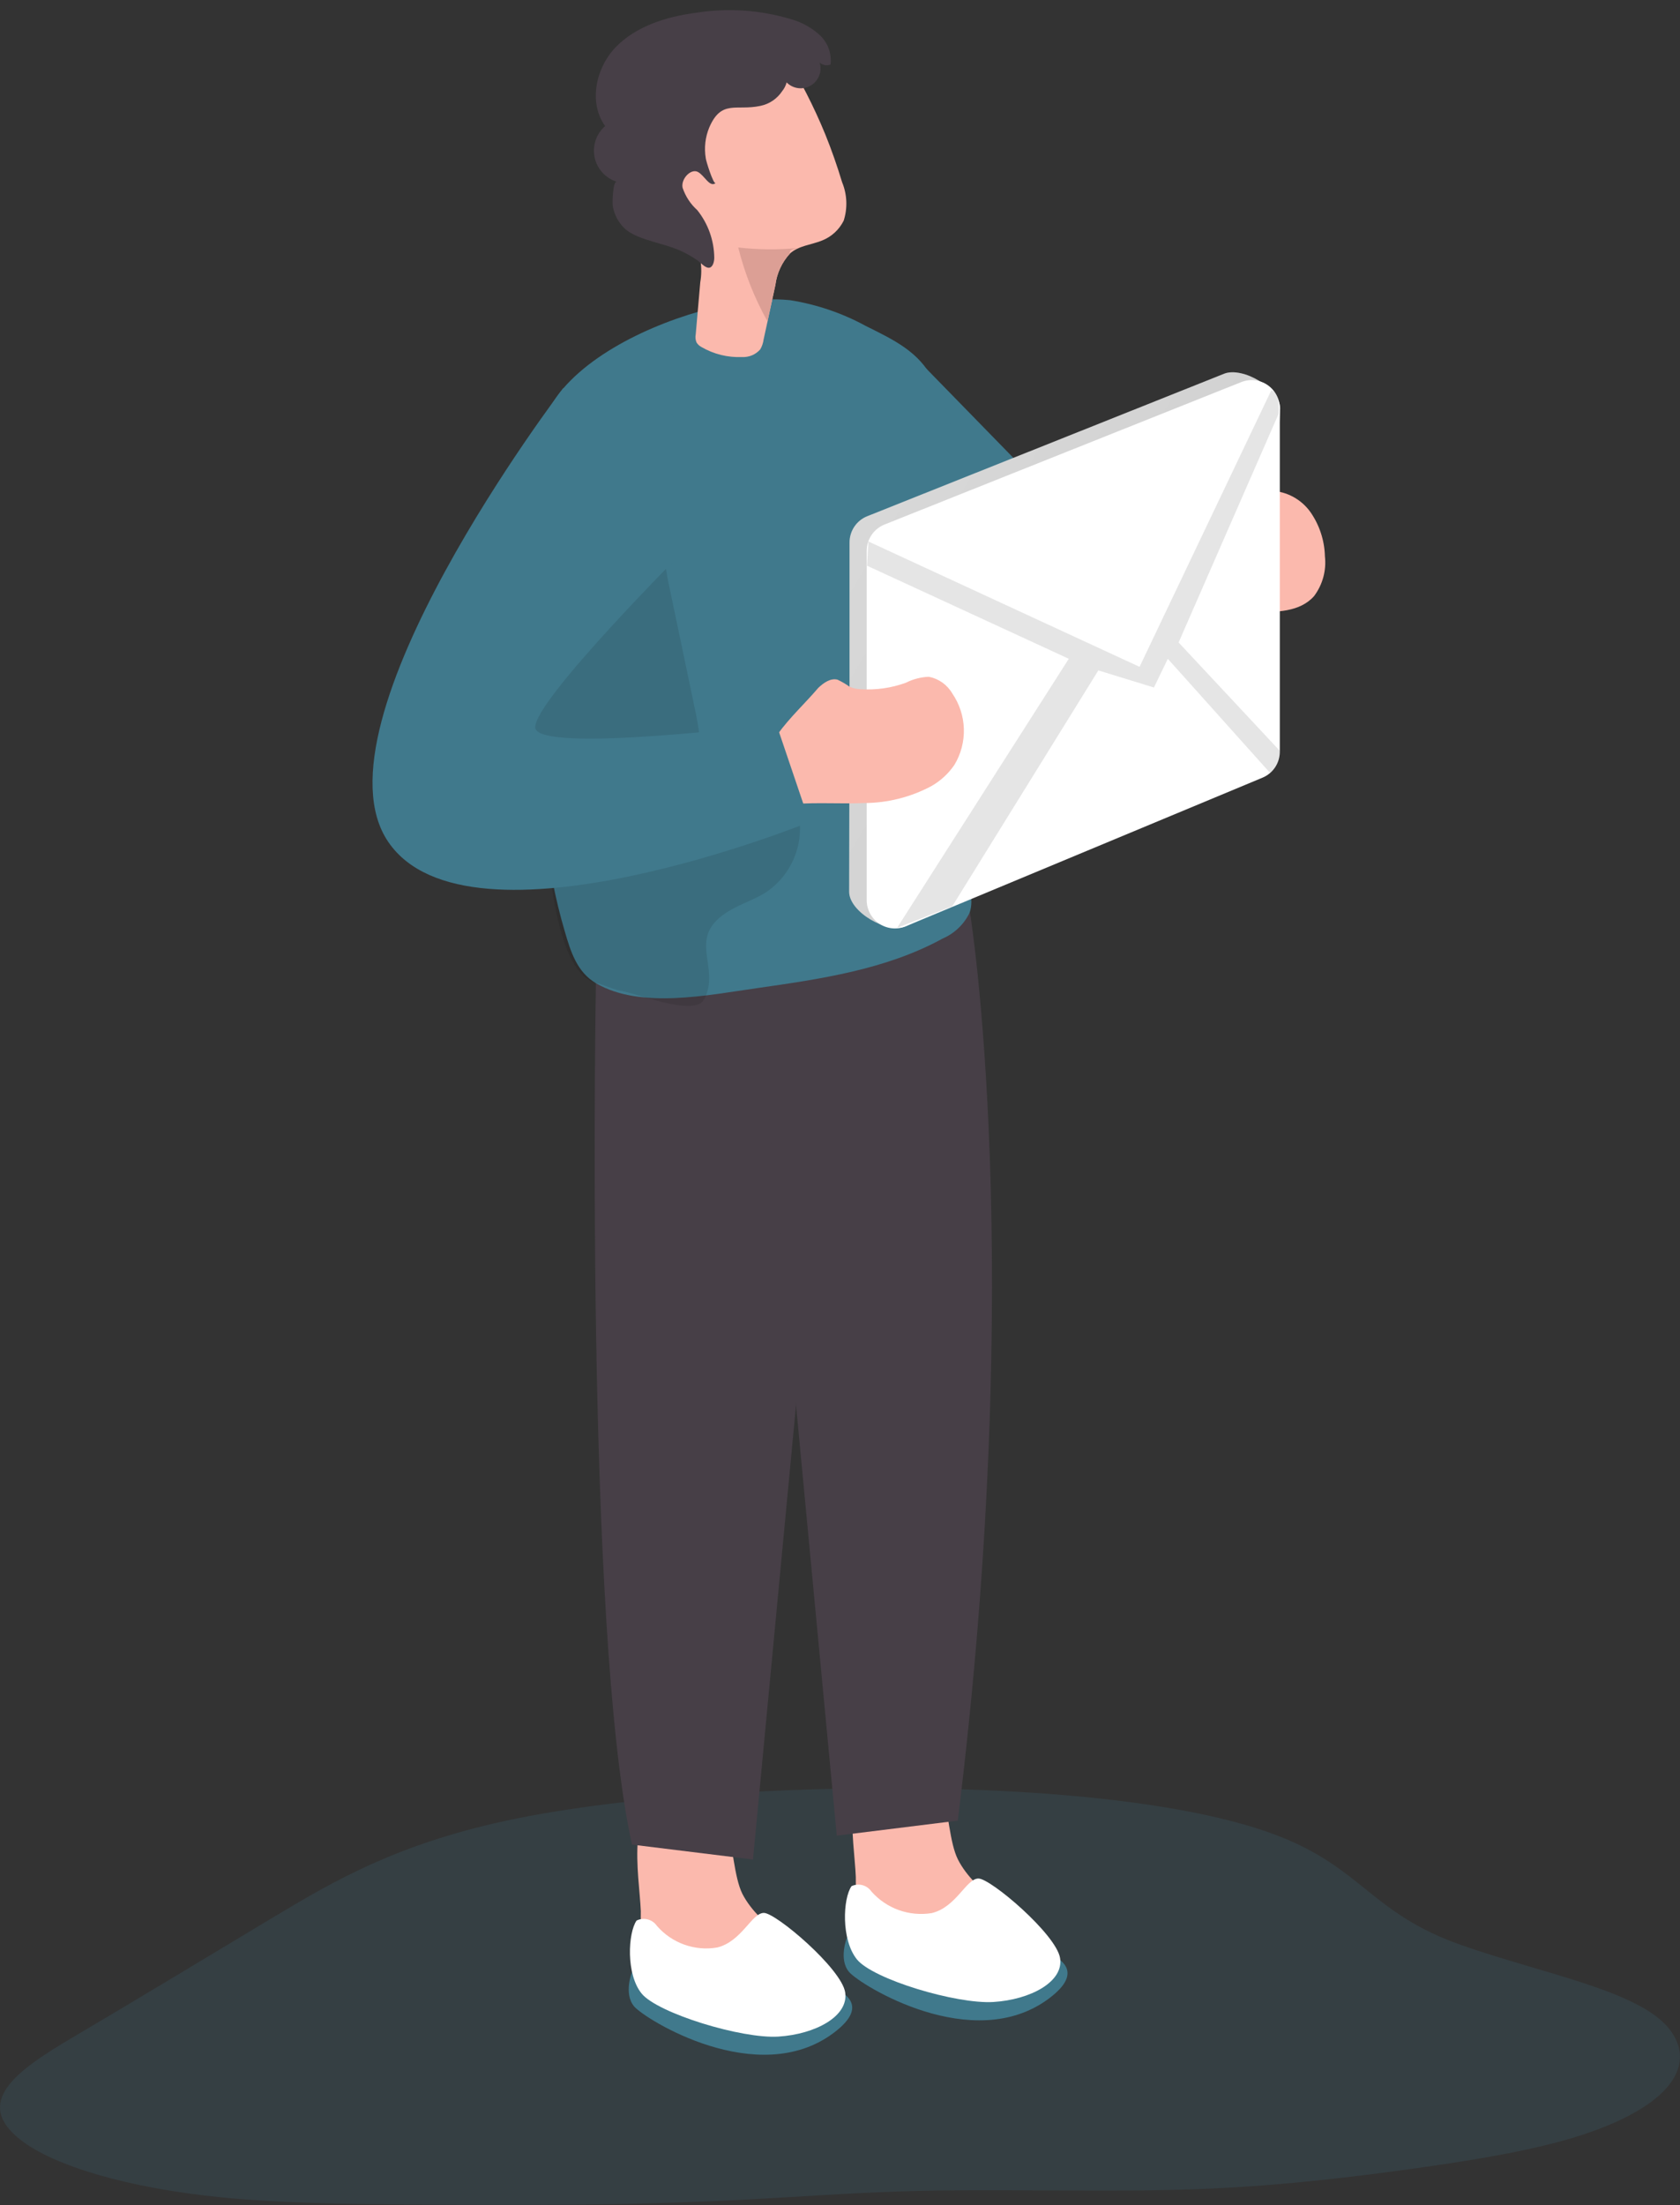 <svg width="125" height="164" viewBox="0 0 125 164" fill="none" xmlns="http://www.w3.org/2000/svg">
<rect x="0" y="0" width="125" height="164" fill="#333333" stroke="none"/>
<path opacity="0.18" d="M41.381 134.722C40.044 134.937 38.761 135.178 37.541 135.443C29.476 137.201 24.841 139.901 20.497 142.502C15.463 145.516 10.49 148.54 5.39 151.546C1.165 154.034 -2.011 156.371 1.519 159.148C3.999 161.095 9.545 162.746 16.496 163.434C20.743 163.856 25.328 163.92 29.822 163.96C38.27 164.035 46.749 164.044 55.052 163.622C59.004 163.421 62.898 163.124 66.888 162.993C74.611 162.742 82.491 163.124 90.16 162.776C95.502 162.532 100.567 161.939 105.402 161.262C109.035 160.748 112.607 160.175 115.598 159.402C123.521 157.354 126.458 154.036 124.327 151.067C122.196 148.098 115.003 146.871 108.728 144.667C102.015 142.309 101.374 138.945 95.014 136.51C86.796 133.361 70.951 132.557 57.268 133.211C51.719 133.466 46.223 133.936 41.381 134.722Z" fill="#40798C"/>
<path d="M63.676 139.606C63.645 140.904 63.897 142.194 64.414 143.385C65.05 144.494 66.007 145.383 67.157 145.936C69.621 147.222 72.484 147.505 75.151 146.727C75.515 146.654 75.841 146.455 76.073 146.165C76.215 145.925 76.272 145.643 76.235 145.366C76.176 143.888 75.188 142.638 74.141 141.603C73.094 140.567 71.928 139.606 71.265 138.282C70.041 135.798 70.948 129.194 66.28 130.259C62.349 131.139 63.573 136.855 63.676 139.606Z" fill="#FBB9AD"/>
<path d="M63.026 144.087C63.026 144.087 62.363 145.721 63.181 146.675C64 147.629 72.385 152.857 78.034 148.65C83.683 144.442 70.357 143.895 70.357 143.895L63.026 144.087Z" fill="#40798C"/>
<path d="M63.358 140.286C63.611 140.166 63.897 140.139 64.167 140.211C64.437 140.283 64.673 140.448 64.833 140.678C65.385 141.305 66.087 141.782 66.872 142.064C67.657 142.345 68.501 142.423 69.324 142.29C71.16 141.847 71.891 139.724 72.798 139.717C73.705 139.709 78.587 143.865 78.874 145.633C79.162 147.4 76.662 148.731 73.911 148.901C71.16 149.071 64.944 147.208 63.756 145.729C62.569 144.25 62.717 141.196 63.358 140.286Z" fill="white"/>
<path d="M47.68 142.15C47.638 143.445 47.877 144.735 48.381 145.928C49.015 147.037 49.973 147.924 51.124 148.472C53.587 149.762 56.452 150.045 59.118 149.264C59.482 149.196 59.809 148.999 60.04 148.709C60.173 148.465 60.232 148.187 60.21 147.91C60.151 146.431 59.155 145.174 58.108 144.139C57.061 143.104 55.896 142.15 55.232 140.848C54.008 138.356 54.915 131.753 50.254 132.81C46.36 133.698 47.57 139.406 47.68 142.15Z" fill="#FBB9AD"/>
<path d="M47.031 146.646C47.031 146.646 46.375 148.28 47.186 149.234C47.997 150.188 56.382 155.416 62.016 151.208C67.65 147.001 54.361 146.468 54.361 146.468L47.031 146.646Z" fill="#40798C"/>
<path d="M47.363 142.845C47.62 142.717 47.914 142.687 48.191 142.759C48.469 142.831 48.712 143 48.875 143.237C49.421 143.869 50.121 144.349 50.906 144.631C51.691 144.914 52.536 144.989 53.358 144.849C55.187 144.405 55.932 142.283 56.832 142.275C57.732 142.268 62.621 146.424 62.886 148.191C63.152 149.959 60.674 151.297 57.923 151.474C55.173 151.652 48.934 149.729 47.746 148.28C46.559 146.831 46.729 143.762 47.363 142.845Z" fill="white"/>
<path d="M44.339 73.127C44.339 73.127 43.476 121.193 47.023 137.195L56.027 138.304L62.259 72.521L44.339 73.127Z" fill="#473F47"/>
<path d="M72.171 67.877C72.171 67.877 76.404 93.796 71.264 135.413L62.26 136.53L56.028 70.716L72.171 67.877Z" fill="#473F47"/>
<path d="M82.717 47.238C82.614 48.976 82.053 50.484 80.541 50.987C80.417 51.033 80.288 51.068 80.158 51.091C77.392 51.645 73.764 49.538 71.235 47.697C70.176 46.934 69.162 46.112 68.196 45.234V26.673L81.648 40.457C82.363 42.646 82.724 44.935 82.717 47.238Z" fill="#40798C"/>
<path d="M71.323 47.615C71.323 48.488 71.426 49.361 71.433 50.226C71.433 55.018 70.327 59.965 71.751 64.668C72.068 65.718 72.488 66.842 72.149 67.877C71.735 68.738 71.025 69.421 70.15 69.8C65.932 72.114 61.057 72.817 56.308 73.497C52.731 74 47.658 75.072 44.354 73.135C42.938 72.314 42.459 70.783 42.016 69.252C40.578 64.387 40.158 59.159 39.804 54.13C39.759 53.465 39.708 52.799 39.671 52.134C39.396 47.544 39.302 42.952 39.391 38.357C39.457 35.022 39.715 31.421 41.891 28.907C44.774 25.557 50.357 23.338 54.605 22.555C55.977 22.271 57.384 22.194 58.779 22.325C60.757 22.638 62.668 23.289 64.428 24.248C66.529 25.291 68.403 26.178 69.435 28.263C70.57 30.675 71.361 33.233 71.787 35.865C72.183 38.333 72.24 40.843 71.957 43.327C71.824 44.539 71.522 45.752 71.397 46.965C71.35 47.178 71.326 47.397 71.323 47.615Z" fill="#40798C"/>
<path opacity="0.1" d="M51.832 74.739C50.445 75.146 47.252 73.867 46.19 73.689C45.549 73.571 44.974 73.253 44.339 73.105C41.175 72.314 40.799 63.388 40.49 60.992C39.671 54.648 38.41 48.074 38.322 41.714C38.178 39.261 38.46 36.802 39.155 34.445C39.959 32.131 41.603 30.008 43.904 29.151C47.953 27.672 49.155 40.516 49.708 43.201C50.401 46.528 51.109 49.856 51.795 53.176C52.297 55.609 52.016 57.554 53.941 59.358C54.067 59.505 54.238 59.607 54.428 59.647C54.597 59.648 54.764 59.607 54.914 59.528C55.722 59.183 56.582 58.978 57.459 58.922C57.852 58.864 58.254 58.929 58.609 59.107C58.818 59.255 58.995 59.444 59.129 59.663C59.264 59.881 59.353 60.125 59.391 60.379C59.64 61.513 59.539 62.696 59.102 63.771C58.664 64.846 57.911 65.762 56.943 66.398C56.072 66.938 55.091 67.234 54.221 67.766C50.954 69.755 53.69 71.885 52.385 74.34C52.325 74.441 52.245 74.528 52.15 74.597C52.055 74.666 51.946 74.714 51.832 74.739Z" fill="#020202"/>
<path d="M62.776 16.409C62.44 17.084 61.867 17.611 61.168 17.888C60.349 18.221 59.427 18.265 58.771 18.864C58.18 19.51 57.804 20.324 57.694 21.194C57.503 22.096 57.311 22.991 57.112 23.893C57.016 24.344 56.913 24.795 56.817 25.246C56.784 25.507 56.698 25.759 56.566 25.986C56.398 26.178 56.188 26.329 55.953 26.428C55.718 26.526 55.464 26.57 55.209 26.555C54.156 26.601 53.112 26.344 52.2 25.816C52.045 25.737 51.915 25.616 51.824 25.468C51.745 25.279 51.724 25.07 51.765 24.869C51.876 23.575 51.986 22.281 52.104 20.987C52.289 19.922 52.121 18.826 51.625 17.866C50.63 15.781 49.553 13.695 49.162 11.396C48.92 10.331 49.013 9.218 49.427 8.209C49.805 7.561 50.314 7 50.921 6.562C51.528 6.124 52.22 5.818 52.953 5.665C54.843 5.083 56.861 5.063 58.764 5.606C59.501 5.85 59.685 6.345 60.017 6.974C60.519 7.957 60.983 8.963 61.404 9.991C61.876 11.152 62.289 12.342 62.657 13.555C63.032 14.463 63.074 15.474 62.776 16.409Z" fill="#FBB9AD"/>
<path d="M91.412 35.932C91.53 35.739 91.766 35.525 91.957 35.658C92.034 35.733 92.088 35.828 92.112 35.932C92.225 36.128 92.388 36.29 92.583 36.403C92.778 36.516 93 36.575 93.226 36.575C93.661 36.575 94.111 36.508 94.561 36.501C95.142 36.523 95.71 36.678 96.221 36.955C96.733 37.232 97.174 37.623 97.51 38.098C98.179 39.062 98.55 40.201 98.58 41.374C98.698 42.427 98.411 43.485 97.776 44.332C96.736 45.523 94.937 45.552 93.351 45.501L91.921 45.449C91.583 45.49 91.242 45.401 90.968 45.199C90.694 44.997 90.507 44.697 90.446 44.362C89.848 42.934 88.786 41.507 89.524 40.065C90.158 38.83 90.541 37.026 91.412 35.932Z" fill="#FBB9AD"/>
<path d="M63.211 51.076V40.339C63.211 39.919 63.337 39.51 63.573 39.163C63.808 38.816 64.142 38.548 64.531 38.394L91.08 27.797C92.459 27.25 95.254 28.884 95.254 30.371L93.949 55.276C93.949 55.692 93.826 56.098 93.597 56.444C93.367 56.79 93.04 57.061 92.658 57.221L67.385 68.897C66.006 69.467 63.182 67.825 63.182 66.331L63.211 51.076Z" fill="white"/>
<path d="M63.211 51.076V40.339C63.211 39.919 63.337 39.51 63.573 39.163C63.808 38.816 64.142 38.548 64.531 38.394L91.08 27.797C92.459 27.25 95.254 28.884 95.254 30.371L93.949 55.276C93.949 55.692 93.826 56.098 93.597 56.444C93.367 56.79 93.04 57.061 92.658 57.221L67.385 68.897C66.006 69.467 63.182 67.825 63.182 66.331L63.211 51.076Z" fill="url(#paint0_linear)" fill-opacity="0.6"/>
<path d="M64.486 51.712V40.968C64.487 40.547 64.613 40.137 64.849 39.789C65.084 39.441 65.417 39.172 65.806 39.015L92.355 28.419C92.673 28.292 93.017 28.245 93.357 28.282C93.697 28.319 94.022 28.44 94.305 28.632C94.588 28.825 94.82 29.084 94.98 29.387C95.14 29.69 95.224 30.028 95.224 30.371V55.905C95.224 56.32 95.102 56.725 94.872 57.07C94.642 57.415 94.316 57.684 93.933 57.842L67.385 68.897C67.066 69.028 66.72 69.079 66.377 69.044C66.034 69.009 65.705 68.891 65.419 68.699C65.133 68.507 64.898 68.247 64.735 67.942C64.573 67.638 64.487 67.298 64.486 66.953V51.712Z" fill="white"/>
<path d="M58.197 6.781C57.822 7.347 57.238 7.741 56.574 7.876C54.775 8.26 53.676 7.38 52.769 9.488C52.474 10.206 52.385 10.992 52.511 11.758C52.511 11.913 53.072 13.718 53.248 13.621C52.784 13.954 52.43 13.052 51.921 12.786C51.412 12.52 50.66 13.289 50.785 13.954C50.997 14.597 51.373 15.174 51.877 15.626C52.685 16.632 53.132 17.883 53.145 19.175C53.145 19.478 53.027 19.915 52.732 19.915C52.437 19.915 52.091 19.493 51.855 19.338C51.487 19.087 51.1 18.867 50.697 18.68C49.458 18.088 47.599 17.903 46.567 17.075C46.049 16.622 45.705 16.002 45.594 15.322C45.549 15.167 45.594 13.415 45.896 13.518C45.484 13.391 45.114 13.156 44.823 12.838C44.532 12.519 44.332 12.127 44.243 11.705C44.154 11.282 44.18 10.843 44.318 10.434C44.455 10.024 44.7 9.659 45.026 9.377C43.757 7.61 44.34 4.992 45.859 3.461C47.378 1.93 49.583 1.243 51.759 0.954C54.121 0.575 56.538 0.735 58.831 1.42C59.622 1.636 60.351 2.034 60.962 2.581C61.268 2.857 61.504 3.202 61.649 3.588C61.794 3.975 61.844 4.39 61.796 4.8C61.66 4.854 61.512 4.869 61.369 4.843C61.225 4.817 61.092 4.75 60.984 4.652C61.082 4.968 61.071 5.308 60.953 5.617C60.835 5.926 60.618 6.186 60.335 6.356C60.052 6.527 59.72 6.597 59.393 6.556C59.065 6.515 58.761 6.365 58.529 6.131C58.465 6.368 58.352 6.59 58.197 6.781Z" fill="#473F47"/>
<path d="M59.346 18.45L59.036 18.539C58.946 18.549 58.863 18.591 58.8 18.657C58.767 18.723 58.754 18.798 58.764 18.872C58.173 19.518 57.796 20.332 57.687 21.201C57.495 22.103 57.303 22.998 57.104 23.9C56.136 22.175 55.405 20.327 54.929 18.406C56.396 18.575 57.876 18.59 59.346 18.45Z" fill="#DC9F95"/>
<path d="M60.888 51.157C61.279 50.788 61.795 50.418 62.312 50.551C62.627 50.697 62.928 50.873 63.211 51.076C63.469 51.192 63.747 51.255 64.03 51.261C65.174 51.335 66.322 51.172 67.4 50.78C67.932 50.511 68.515 50.359 69.111 50.336C69.472 50.406 69.814 50.552 70.114 50.765C70.414 50.978 70.666 51.253 70.851 51.571C71.386 52.348 71.687 53.262 71.715 54.206C71.744 55.149 71.501 56.081 71.013 56.888C70.565 57.545 69.972 58.089 69.281 58.478C67.746 59.292 66.038 59.721 64.303 59.728C62.577 59.802 60.829 59.669 59.14 59.802C58.737 59.878 58.321 59.821 57.953 59.639C57.747 59.448 57.588 59.212 57.488 58.949C57.389 58.686 57.351 58.403 57.378 58.123C57.312 56.822 57.09 55.72 57.857 54.611C58.786 53.331 59.885 52.333 60.888 51.157Z" fill="#FBB9AD"/>
<path d="M41.891 28.892C41.891 28.892 22.886 53.812 28.889 62.619C34.892 71.426 60.231 61.14 60.231 61.14L57.761 53.849C57.761 53.849 39.958 56.105 39.826 54.115C39.693 52.126 51.116 40.723 51.116 40.723C51.116 40.723 53.181 23.945 41.891 28.892Z" fill="#40798C"/>
<path d="M64.612 40.272L84.788 49.597L94.589 29.032C94.589 29.032 95.231 29.032 95.135 30.777L87.694 47.785L95.231 55.853C95.231 56.161 95.166 56.466 95.039 56.747C94.911 57.028 94.725 57.278 94.493 57.48L86.89 48.998L85.858 51.135L81.721 49.863L70.85 67.411L66.75 69.008L79.523 48.998L64.516 42.077L64.612 40.272Z" fill="url(#paint1_linear)" fill-opacity="0.1"/>
<defs>
<linearGradient id="paint0_linear" x1="138.322" y1="83.768" x2="-46.116" y2="-26.134" gradientUnits="userSpaceOnUse">
<stop offset="0.01"/>
<stop offset="0.13" stop-opacity="0.69"/>
<stop offset="0.25" stop-opacity="0.32"/>
<stop offset="1" stop-opacity="0"/>
</linearGradient>
<linearGradient id="paint1_linear" x1="4521.93" y1="1712.82" x2="8531.08" y2="10618.7" gradientUnits="userSpaceOnUse">
<stop offset="0.01"/>
<stop offset="0.13" stop-opacity="0.69"/>
<stop offset="0.25" stop-opacity="0.32"/>
<stop offset="1" stop-opacity="0"/>
</linearGradient>
</defs>
</svg>
